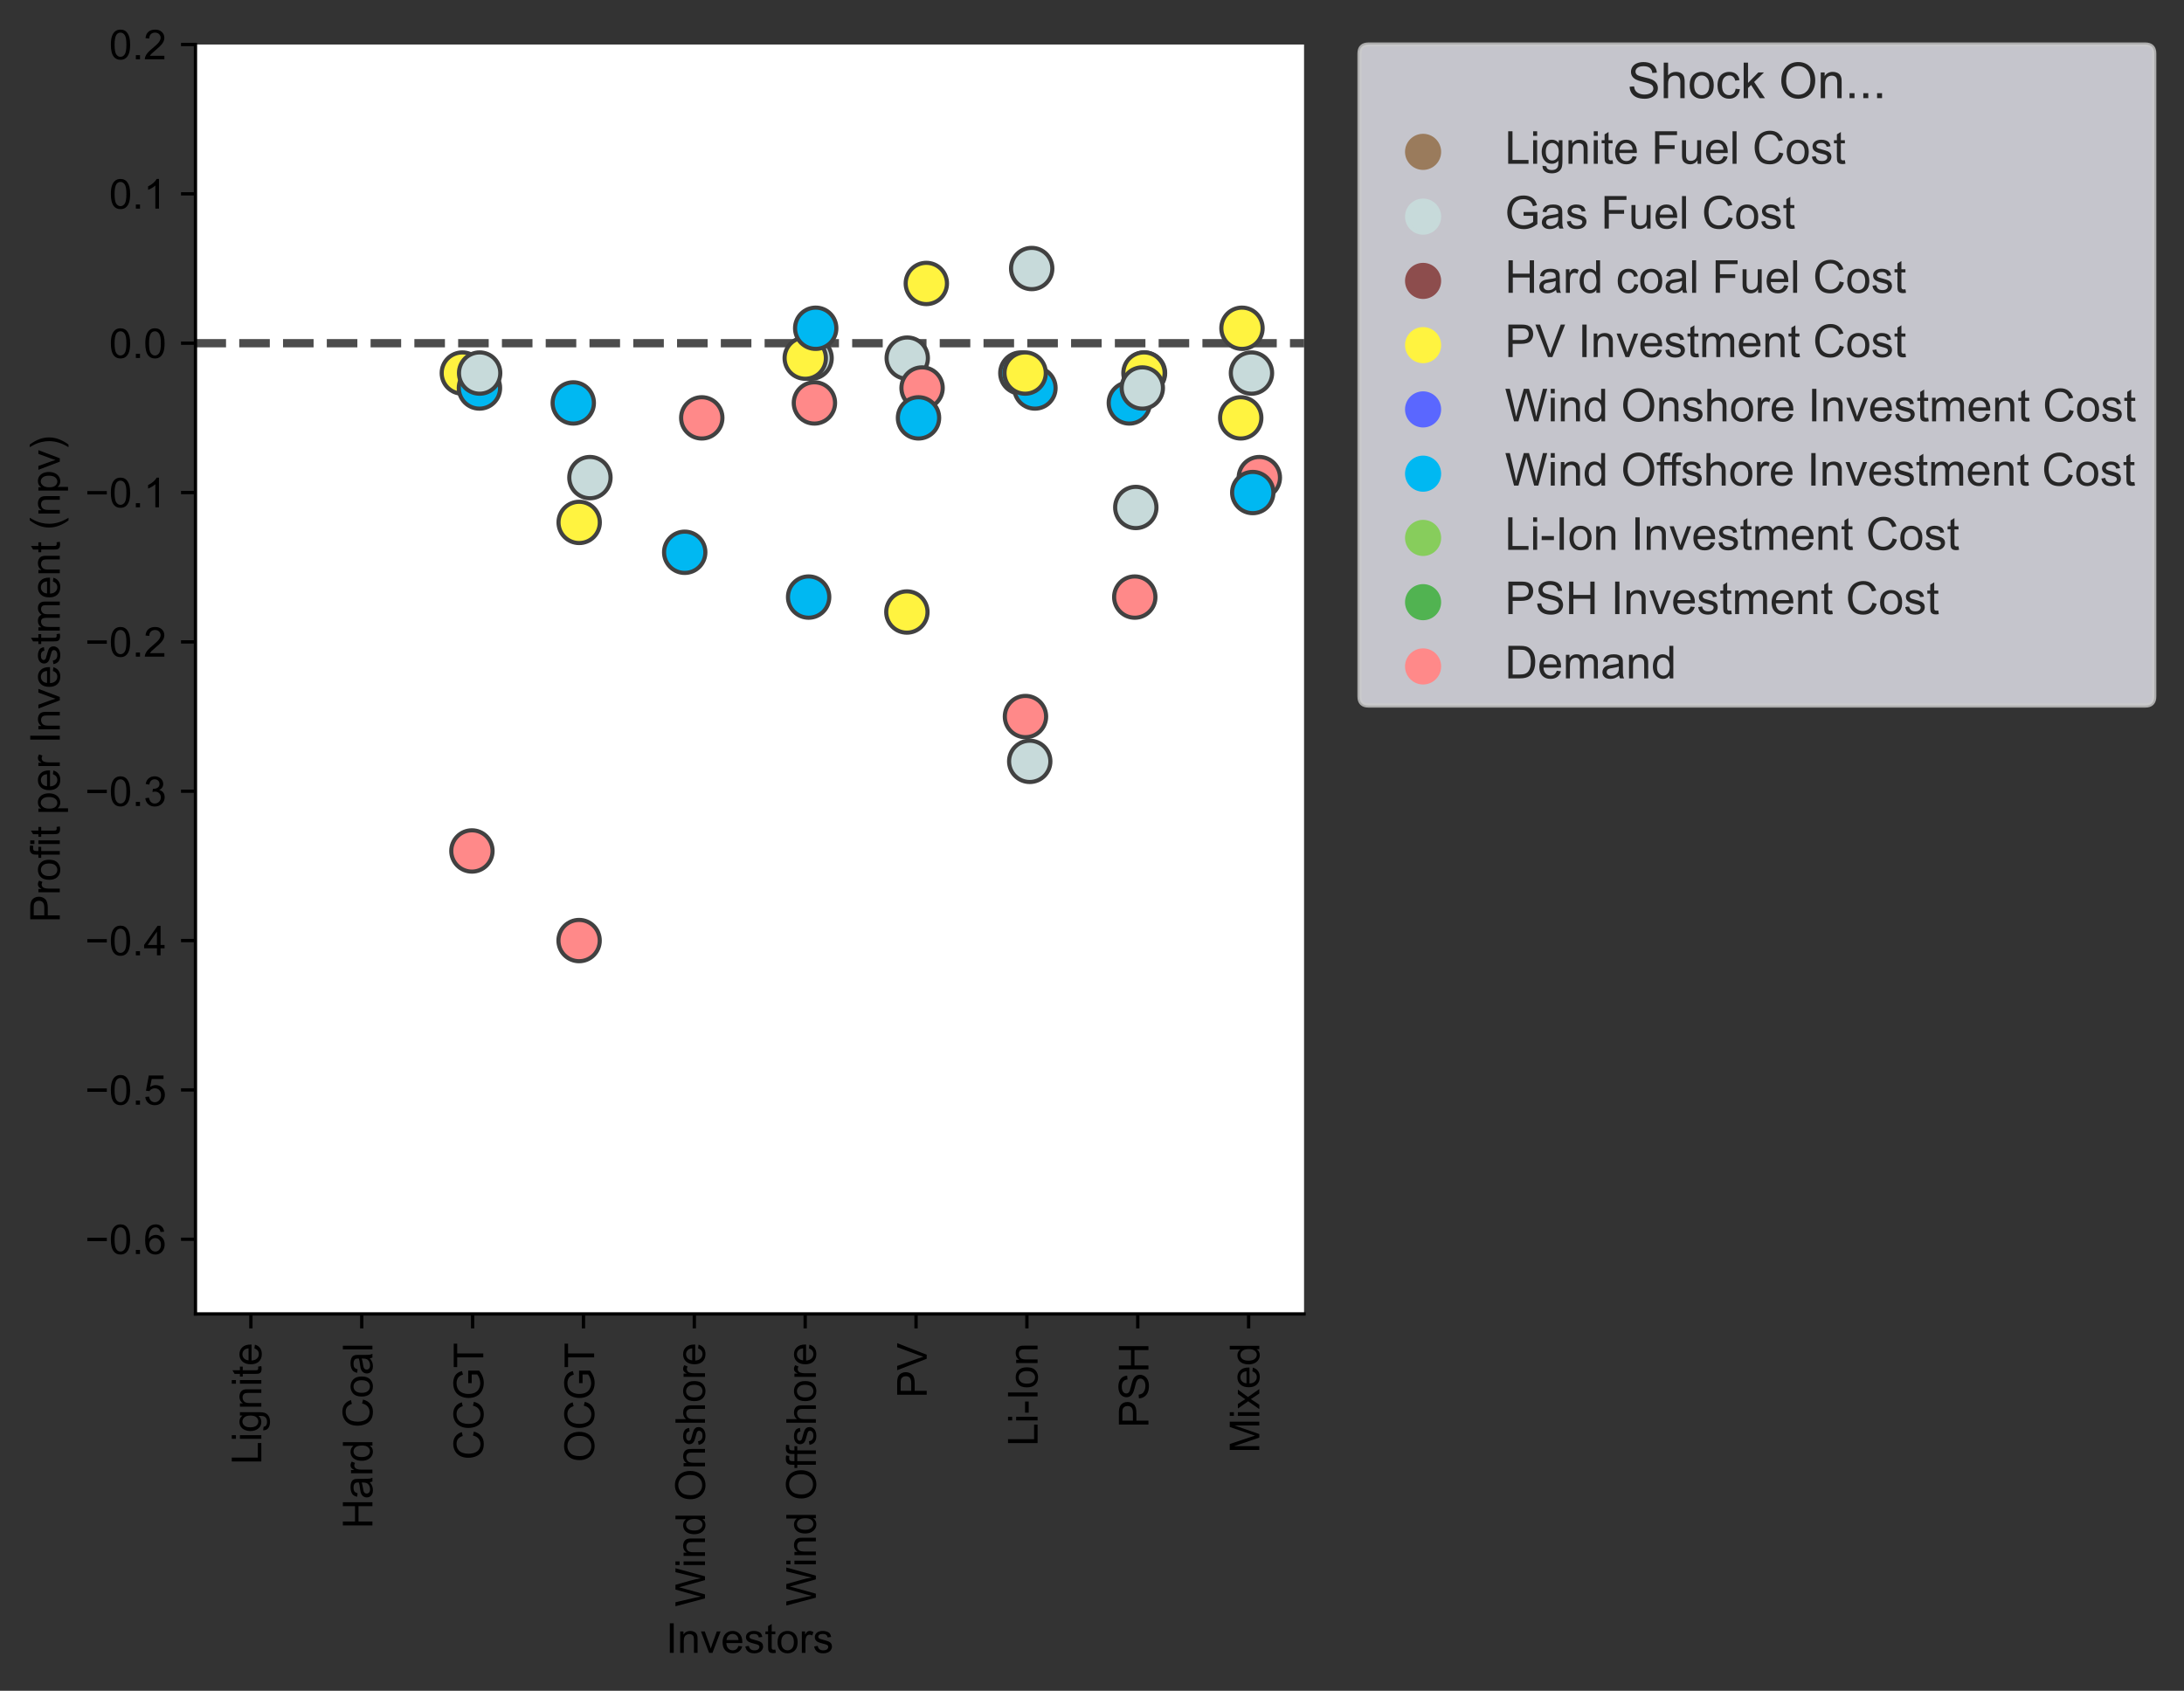<?xml version="1.0" encoding="utf-8" standalone="no"?>
<!DOCTYPE svg PUBLIC "-//W3C//DTD SVG 1.1//EN"
  "http://www.w3.org/Graphics/SVG/1.1/DTD/svg11.dtd">
<!-- Created with matplotlib (https://matplotlib.org/) -->
<svg height="409.437pt" version="1.1" viewBox="0 0 528.784 409.437" width="528.784pt" xmlns="http://www.w3.org/2000/svg" xmlns:xlink="http://www.w3.org/1999/xlink">
 <rect x="0" y="0" width="528.784" height="409.437" fill="#333333" stroke="none"/>
 <defs>
  <style type="text/css">*{stroke-linecap:butt;stroke-linejoin:round;}</style>
 </defs>
 <g id="figure_1">
  <g id="patch_1">
   <path d="M 0 409.437 
L 528.784 409.437 
L 528.784 0 
L 0 0 
z
" style="fill:none;"/>
  </g>
  <g id="axes_1">
   <g id="patch_2">
    <path d="M 47.325 318.179 
L 315.732 318.179 
L 315.732 10.779 
L 47.325 10.779 
z
" style="fill:#ffffff;"/>
   </g>
   <g id="PathCollection_1"/>
   <g id="PathCollection_2"/>
   <g id="PathCollection_3"/>
   <g id="PathCollection_4"/>
   <g id="PathCollection_5"/>
   <g id="PathCollection_6"/>
   <g id="PathCollection_7"/>
   <g id="PathCollection_8"/>
   <g id="PathCollection_9"/>
   <g id="matplotlib.axis_1">
    <g id="xtick_1">
     <g id="line2d_1">
      <defs>
       <path d="M 0 0 
L 0 3.5 
" id="mb592c7a994" style="stroke:#000000;stroke-width:0.8;"/>
      </defs>
      <g>
       <use style="stroke:#000000;stroke-width:0.8;" x="60.745" xlink:href="#mb592c7a994" y="318.179"/>
      </g>
     </g>
     <g id="text_1">
      <!-- Lignite -->
      <g transform="translate(63.272 354.645)rotate(-90)scale(0.1 -0.1)">
       <defs>
        <path d="M 7.328 0 
L 7.328 71.578 
L 16.797 71.578 
L 16.797 8.453 
L 52.047 8.453 
L 52.047 0 
z
" id="ArialMT-76"/>
        <path d="M 6.641 61.469 
L 6.641 71.578 
L 15.438 71.578 
L 15.438 61.469 
z
M 6.641 0 
L 6.641 51.859 
L 15.438 51.859 
L 15.438 0 
z
" id="ArialMT-105"/>
        <path d="M 4.984 -4.297 
L 13.531 -5.562 
Q 14.062 -9.516 16.5 -11.328 
Q 19.781 -13.766 25.438 -13.766 
Q 31.547 -13.766 34.859 -11.328 
Q 38.188 -8.891 39.359 -4.5 
Q 40.047 -1.812 39.984 6.781 
Q 34.234 0 25.641 0 
Q 14.938 0 9.078 7.719 
Q 3.219 15.438 3.219 26.219 
Q 3.219 33.641 5.906 39.906 
Q 8.594 46.188 13.688 49.609 
Q 18.797 53.031 25.688 53.031 
Q 34.859 53.031 40.828 45.609 
L 40.828 51.859 
L 48.922 51.859 
L 48.922 7.031 
Q 48.922 -5.078 46.453 -10.125 
Q 44 -15.188 38.641 -18.109 
Q 33.297 -21.047 25.484 -21.047 
Q 16.219 -21.047 10.5 -16.875 
Q 4.781 -12.703 4.984 -4.297 
z
M 12.25 26.859 
Q 12.25 16.656 16.297 11.969 
Q 20.359 7.281 26.469 7.281 
Q 32.516 7.281 36.609 11.938 
Q 40.719 16.609 40.719 26.562 
Q 40.719 36.078 36.5 40.906 
Q 32.281 45.75 26.312 45.75 
Q 20.453 45.75 16.344 40.984 
Q 12.25 36.234 12.25 26.859 
z
" id="ArialMT-103"/>
        <path d="M 6.594 0 
L 6.594 51.859 
L 14.5 51.859 
L 14.5 44.484 
Q 20.219 53.031 31 53.031 
Q 35.688 53.031 39.625 51.344 
Q 43.562 49.656 45.516 46.922 
Q 47.469 44.188 48.25 40.438 
Q 48.734 37.984 48.734 31.891 
L 48.734 0 
L 39.938 0 
L 39.938 31.547 
Q 39.938 36.922 38.906 39.578 
Q 37.891 42.234 35.281 43.812 
Q 32.672 45.406 29.156 45.406 
Q 23.531 45.406 19.453 41.844 
Q 15.375 38.281 15.375 28.328 
L 15.375 0 
z
" id="ArialMT-110"/>
        <path d="M 25.781 7.859 
L 27.047 0.094 
Q 23.344 -0.688 20.406 -0.688 
Q 15.625 -0.688 12.984 0.828 
Q 10.359 2.344 9.281 4.812 
Q 8.203 7.281 8.203 15.188 
L 8.203 45.016 
L 1.766 45.016 
L 1.766 51.859 
L 8.203 51.859 
L 8.203 64.703 
L 16.938 69.969 
L 16.938 51.859 
L 25.781 51.859 
L 25.781 45.016 
L 16.938 45.016 
L 16.938 14.703 
Q 16.938 10.938 17.406 9.859 
Q 17.875 8.797 18.922 8.156 
Q 19.969 7.516 21.922 7.516 
Q 23.391 7.516 25.781 7.859 
z
" id="ArialMT-116"/>
        <path d="M 42.094 16.703 
L 51.172 15.578 
Q 49.031 7.625 43.219 3.219 
Q 37.406 -1.172 28.375 -1.172 
Q 17 -1.172 10.328 5.828 
Q 3.656 12.844 3.656 25.484 
Q 3.656 38.578 10.391 45.797 
Q 17.141 53.031 27.875 53.031 
Q 38.281 53.031 44.875 45.953 
Q 51.469 38.875 51.469 26.031 
Q 51.469 25.25 51.422 23.688 
L 12.75 23.688 
Q 13.234 15.141 17.578 10.594 
Q 21.922 6.062 28.422 6.062 
Q 33.25 6.062 36.672 8.594 
Q 40.094 11.141 42.094 16.703 
z
M 13.234 30.906 
L 42.188 30.906 
Q 41.609 37.453 38.875 40.719 
Q 34.672 45.797 27.984 45.797 
Q 21.922 45.797 17.797 41.75 
Q 13.672 37.703 13.234 30.906 
z
" id="ArialMT-101"/>
       </defs>
       <use xlink:href="#ArialMT-76"/>
       <use x="55.615" xlink:href="#ArialMT-105"/>
       <use x="77.832" xlink:href="#ArialMT-103"/>
       <use x="133.447" xlink:href="#ArialMT-110"/>
       <use x="189.062" xlink:href="#ArialMT-105"/>
       <use x="211.279" xlink:href="#ArialMT-116"/>
       <use x="239.062" xlink:href="#ArialMT-101"/>
      </g>
     </g>
    </g>
    <g id="xtick_2">
     <g id="line2d_2">
      <g>
       <use style="stroke:#000000;stroke-width:0.8;" x="87.586" xlink:href="#mb592c7a994" y="318.179"/>
      </g>
     </g>
     <g id="text_2">
      <!-- Hard Coal -->
      <g transform="translate(90.171 370.196)rotate(-90)scale(0.1 -0.1)">
       <defs>
        <path d="M 8.016 0 
L 8.016 71.578 
L 17.484 71.578 
L 17.484 42.188 
L 54.688 42.188 
L 54.688 71.578 
L 64.156 71.578 
L 64.156 0 
L 54.688 0 
L 54.688 33.734 
L 17.484 33.734 
L 17.484 0 
z
" id="ArialMT-72"/>
        <path d="M 40.438 6.391 
Q 35.547 2.25 31.031 0.531 
Q 26.516 -1.172 21.344 -1.172 
Q 12.797 -1.172 8.203 3 
Q 3.609 7.172 3.609 13.672 
Q 3.609 17.484 5.344 20.625 
Q 7.078 23.781 9.891 25.688 
Q 12.703 27.594 16.219 28.562 
Q 18.797 29.25 24.031 29.891 
Q 34.672 31.156 39.703 32.906 
Q 39.75 34.719 39.75 35.203 
Q 39.75 40.578 37.25 42.781 
Q 33.891 45.75 27.25 45.75 
Q 21.047 45.75 18.094 43.578 
Q 15.141 41.406 13.719 35.891 
L 5.125 37.062 
Q 6.297 42.578 8.984 45.969 
Q 11.672 49.359 16.75 51.188 
Q 21.828 53.031 28.516 53.031 
Q 35.156 53.031 39.297 51.469 
Q 43.453 49.906 45.406 47.531 
Q 47.359 45.172 48.141 41.547 
Q 48.578 39.312 48.578 33.453 
L 48.578 21.734 
Q 48.578 9.469 49.141 6.219 
Q 49.703 2.984 51.375 0 
L 42.188 0 
Q 40.828 2.734 40.438 6.391 
z
M 39.703 26.031 
Q 34.906 24.078 25.344 22.703 
Q 19.922 21.922 17.672 20.938 
Q 15.438 19.969 14.203 18.094 
Q 12.984 16.219 12.984 13.922 
Q 12.984 10.406 15.641 8.062 
Q 18.312 5.719 23.438 5.719 
Q 28.516 5.719 32.469 7.938 
Q 36.422 10.156 38.281 14.016 
Q 39.703 17 39.703 22.797 
z
" id="ArialMT-97"/>
        <path d="M 6.5 0 
L 6.5 51.859 
L 14.406 51.859 
L 14.406 44 
Q 17.438 49.516 20 51.266 
Q 22.562 53.031 25.641 53.031 
Q 30.078 53.031 34.672 50.203 
L 31.641 42.047 
Q 28.422 43.953 25.203 43.953 
Q 22.312 43.953 20.016 42.219 
Q 17.719 40.484 16.75 37.406 
Q 15.281 32.719 15.281 27.156 
L 15.281 0 
z
" id="ArialMT-114"/>
        <path d="M 40.234 0 
L 40.234 6.547 
Q 35.297 -1.172 25.734 -1.172 
Q 19.531 -1.172 14.328 2.25 
Q 9.125 5.672 6.266 11.797 
Q 3.422 17.922 3.422 25.875 
Q 3.422 33.641 6 39.969 
Q 8.594 46.297 13.766 49.656 
Q 18.953 53.031 25.344 53.031 
Q 30.031 53.031 33.688 51.047 
Q 37.359 49.078 39.656 45.906 
L 39.656 71.578 
L 48.391 71.578 
L 48.391 0 
z
M 12.453 25.875 
Q 12.453 15.922 16.641 10.984 
Q 20.844 6.062 26.562 6.062 
Q 32.328 6.062 36.344 10.766 
Q 40.375 15.484 40.375 25.141 
Q 40.375 35.797 36.266 40.766 
Q 32.172 45.75 26.172 45.75 
Q 20.312 45.75 16.375 40.969 
Q 12.453 36.188 12.453 25.875 
z
" id="ArialMT-100"/>
        <path id="ArialMT-32"/>
        <path d="M 58.797 25.094 
L 68.266 22.703 
Q 65.281 11.031 57.547 4.906 
Q 49.812 -1.219 38.625 -1.219 
Q 27.047 -1.219 19.797 3.484 
Q 12.547 8.203 8.766 17.141 
Q 4.984 26.078 4.984 36.328 
Q 4.984 47.516 9.25 55.828 
Q 13.531 64.156 21.406 68.469 
Q 29.297 72.797 38.766 72.797 
Q 49.516 72.797 56.828 67.328 
Q 64.156 61.859 67.047 51.953 
L 57.719 49.75 
Q 55.219 57.562 50.484 61.125 
Q 45.75 64.703 38.578 64.703 
Q 30.328 64.703 24.781 60.734 
Q 19.234 56.781 16.984 50.109 
Q 14.75 43.453 14.75 36.375 
Q 14.75 27.25 17.406 20.438 
Q 20.062 13.625 25.672 10.25 
Q 31.297 6.891 37.844 6.891 
Q 45.797 6.891 51.312 11.469 
Q 56.844 16.062 58.797 25.094 
z
" id="ArialMT-67"/>
        <path d="M 3.328 25.922 
Q 3.328 40.328 11.328 47.266 
Q 18.016 53.031 27.641 53.031 
Q 38.328 53.031 45.109 46.016 
Q 51.906 39.016 51.906 26.656 
Q 51.906 16.656 48.906 10.906 
Q 45.906 5.172 40.156 2 
Q 34.422 -1.172 27.641 -1.172 
Q 16.75 -1.172 10.031 5.812 
Q 3.328 12.797 3.328 25.922 
z
M 12.359 25.922 
Q 12.359 15.969 16.703 11.016 
Q 21.047 6.062 27.641 6.062 
Q 34.188 6.062 38.531 11.031 
Q 42.875 16.016 42.875 26.219 
Q 42.875 35.844 38.5 40.797 
Q 34.125 45.75 27.641 45.75 
Q 21.047 45.75 16.703 40.812 
Q 12.359 35.891 12.359 25.922 
z
" id="ArialMT-111"/>
        <path d="M 6.391 0 
L 6.391 71.578 
L 15.188 71.578 
L 15.188 0 
z
" id="ArialMT-108"/>
       </defs>
       <use xlink:href="#ArialMT-72"/>
       <use x="72.217" xlink:href="#ArialMT-97"/>
       <use x="127.832" xlink:href="#ArialMT-114"/>
       <use x="161.133" xlink:href="#ArialMT-100"/>
       <use x="216.748" xlink:href="#ArialMT-32"/>
       <use x="244.531" xlink:href="#ArialMT-67"/>
       <use x="316.748" xlink:href="#ArialMT-111"/>
       <use x="372.363" xlink:href="#ArialMT-97"/>
       <use x="427.979" xlink:href="#ArialMT-108"/>
      </g>
     </g>
    </g>
    <g id="xtick_3">
     <g id="line2d_3">
      <g>
       <use style="stroke:#000000;stroke-width:0.8;" x="114.427" xlink:href="#mb592c7a994" y="318.179"/>
      </g>
     </g>
     <g id="text_3">
      <!-- CCGT -->
      <g transform="translate(117.012 353.509)rotate(-90)scale(0.1 -0.1)">
       <defs>
        <path d="M 41.219 28.078 
L 41.219 36.469 
L 71.531 36.531 
L 71.531 9.969 
Q 64.547 4.391 57.125 1.578 
Q 49.703 -1.219 41.891 -1.219 
Q 31.344 -1.219 22.719 3.297 
Q 14.109 7.812 9.719 16.359 
Q 5.328 24.906 5.328 35.453 
Q 5.328 45.906 9.688 54.953 
Q 14.062 64.016 22.266 68.406 
Q 30.469 72.797 41.156 72.797 
Q 48.922 72.797 55.188 70.281 
Q 61.469 67.781 65.031 63.281 
Q 68.609 58.797 70.453 51.562 
L 61.922 49.219 
Q 60.297 54.688 57.906 57.812 
Q 55.516 60.938 51.062 62.812 
Q 46.625 64.703 41.219 64.703 
Q 34.719 64.703 29.984 62.719 
Q 25.25 60.75 22.344 57.516 
Q 19.438 54.297 17.828 50.438 
Q 15.094 43.797 15.094 36.031 
Q 15.094 26.469 18.391 20.016 
Q 21.688 13.578 27.984 10.453 
Q 34.281 7.328 41.359 7.328 
Q 47.516 7.328 53.375 9.688 
Q 59.234 12.062 62.25 14.75 
L 62.25 28.078 
z
" id="ArialMT-71"/>
        <path d="M 25.922 0 
L 25.922 63.141 
L 2.344 63.141 
L 2.344 71.578 
L 59.078 71.578 
L 59.078 63.141 
L 35.406 63.141 
L 35.406 0 
z
" id="ArialMT-84"/>
       </defs>
       <use xlink:href="#ArialMT-67"/>
       <use x="72.217" xlink:href="#ArialMT-67"/>
       <use x="144.434" xlink:href="#ArialMT-71"/>
       <use x="222.217" xlink:href="#ArialMT-84"/>
      </g>
     </g>
    </g>
    <g id="xtick_4">
     <g id="line2d_4">
      <g>
       <use style="stroke:#000000;stroke-width:0.8;" x="141.268" xlink:href="#mb592c7a994" y="318.179"/>
      </g>
     </g>
     <g id="text_4">
      <!-- OCGT -->
      <g transform="translate(143.853 354.065)rotate(-90)scale(0.1 -0.1)">
       <defs>
        <path d="M 4.828 34.859 
Q 4.828 52.688 14.391 62.766 
Q 23.969 72.859 39.109 72.859 
Q 49.031 72.859 56.984 68.109 
Q 64.938 63.375 69.109 54.906 
Q 73.297 46.438 73.297 35.688 
Q 73.297 24.812 68.891 16.219 
Q 64.5 7.625 56.438 3.203 
Q 48.391 -1.219 39.062 -1.219 
Q 28.953 -1.219 20.984 3.656 
Q 13.031 8.547 8.922 16.984 
Q 4.828 25.438 4.828 34.859 
z
M 14.594 34.719 
Q 14.594 21.781 21.547 14.328 
Q 28.516 6.891 39.016 6.891 
Q 49.703 6.891 56.609 14.406 
Q 63.531 21.922 63.531 35.75 
Q 63.531 44.484 60.578 51 
Q 57.625 57.516 51.922 61.109 
Q 46.234 64.703 39.156 64.703 
Q 29.109 64.703 21.844 57.781 
Q 14.594 50.875 14.594 34.719 
z
" id="ArialMT-79"/>
       </defs>
       <use xlink:href="#ArialMT-79"/>
       <use x="77.783" xlink:href="#ArialMT-67"/>
       <use x="150" xlink:href="#ArialMT-71"/>
       <use x="227.783" xlink:href="#ArialMT-84"/>
      </g>
     </g>
    </g>
    <g id="xtick_5">
     <g id="line2d_5">
      <g>
       <use style="stroke:#000000;stroke-width:0.8;" x="168.108" xlink:href="#mb592c7a994" y="318.179"/>
      </g>
     </g>
     <g id="text_5">
      <!-- Wind Onshore -->
      <g transform="translate(170.693 389.091)rotate(-90)scale(0.1 -0.1)">
       <defs>
        <path d="M 20.219 0 
L 1.219 71.578 
L 10.938 71.578 
L 21.828 24.656 
Q 23.578 17.281 24.859 10.016 
Q 27.594 21.484 28.078 23.25 
L 41.703 71.578 
L 53.125 71.578 
L 63.375 35.359 
Q 67.234 21.875 68.953 10.016 
Q 70.312 16.797 72.516 25.594 
L 83.734 71.578 
L 93.266 71.578 
L 73.641 0 
L 64.5 0 
L 49.422 54.547 
Q 47.516 61.375 47.172 62.938 
Q 46.047 58.016 45.062 54.547 
L 29.891 0 
z
" id="ArialMT-87"/>
        <path d="M 3.078 15.484 
L 11.766 16.844 
Q 12.5 11.625 15.844 8.844 
Q 19.188 6.062 25.203 6.062 
Q 31.25 6.062 34.172 8.516 
Q 37.109 10.984 37.109 14.312 
Q 37.109 17.281 34.516 19 
Q 32.719 20.172 25.531 21.969 
Q 15.875 24.422 12.141 26.203 
Q 8.406 27.984 6.469 31.125 
Q 4.547 34.281 4.547 38.094 
Q 4.547 41.547 6.125 44.5 
Q 7.719 47.469 10.453 49.422 
Q 12.5 50.922 16.031 51.969 
Q 19.578 53.031 23.641 53.031 
Q 29.734 53.031 34.344 51.266 
Q 38.969 49.516 41.156 46.5 
Q 43.359 43.5 44.188 38.484 
L 35.594 37.312 
Q 35.016 41.312 32.203 43.547 
Q 29.391 45.797 24.266 45.797 
Q 18.219 45.797 15.625 43.797 
Q 13.031 41.797 13.031 39.109 
Q 13.031 37.406 14.109 36.031 
Q 15.188 34.625 17.484 33.688 
Q 18.797 33.203 25.25 31.453 
Q 34.578 28.953 38.25 27.359 
Q 41.938 25.781 44.031 22.75 
Q 46.141 19.734 46.141 15.234 
Q 46.141 10.844 43.578 6.953 
Q 41.016 3.078 36.172 0.953 
Q 31.344 -1.172 25.25 -1.172 
Q 15.141 -1.172 9.844 3.031 
Q 4.547 7.234 3.078 15.484 
z
" id="ArialMT-115"/>
        <path d="M 6.594 0 
L 6.594 71.578 
L 15.375 71.578 
L 15.375 45.906 
Q 21.531 53.031 30.906 53.031 
Q 36.672 53.031 40.922 50.75 
Q 45.172 48.484 47 44.484 
Q 48.828 40.484 48.828 32.859 
L 48.828 0 
L 40.047 0 
L 40.047 32.859 
Q 40.047 39.453 37.188 42.453 
Q 34.328 45.453 29.109 45.453 
Q 25.203 45.453 21.75 43.422 
Q 18.312 41.406 16.844 37.938 
Q 15.375 34.469 15.375 28.375 
L 15.375 0 
z
" id="ArialMT-104"/>
       </defs>
       <use xlink:href="#ArialMT-87"/>
       <use x="94.385" xlink:href="#ArialMT-105"/>
       <use x="116.602" xlink:href="#ArialMT-110"/>
       <use x="172.217" xlink:href="#ArialMT-100"/>
       <use x="227.832" xlink:href="#ArialMT-32"/>
       <use x="255.615" xlink:href="#ArialMT-79"/>
       <use x="333.398" xlink:href="#ArialMT-110"/>
       <use x="389.014" xlink:href="#ArialMT-115"/>
       <use x="439.014" xlink:href="#ArialMT-104"/>
       <use x="494.629" xlink:href="#ArialMT-111"/>
       <use x="550.244" xlink:href="#ArialMT-114"/>
       <use x="583.545" xlink:href="#ArialMT-101"/>
      </g>
     </g>
    </g>
    <g id="xtick_6">
     <g id="line2d_6">
      <g>
       <use style="stroke:#000000;stroke-width:0.8;" x="194.949" xlink:href="#mb592c7a994" y="318.179"/>
      </g>
     </g>
     <g id="text_6">
      <!-- Wind Offshore -->
      <g transform="translate(197.534 388.912)rotate(-90)scale(0.1 -0.1)">
       <defs>
        <path d="M 8.688 0 
L 8.688 45.016 
L 0.922 45.016 
L 0.922 51.859 
L 8.688 51.859 
L 8.688 57.375 
Q 8.688 62.594 9.625 65.141 
Q 10.891 68.562 14.078 70.672 
Q 17.281 72.797 23.047 72.797 
Q 26.766 72.797 31.25 71.922 
L 29.938 64.266 
Q 27.203 64.75 24.75 64.75 
Q 20.75 64.75 19.094 63.031 
Q 17.438 61.328 17.438 56.641 
L 17.438 51.859 
L 27.547 51.859 
L 27.547 45.016 
L 17.438 45.016 
L 17.438 0 
z
" id="ArialMT-102"/>
       </defs>
       <use xlink:href="#ArialMT-87"/>
       <use x="94.385" xlink:href="#ArialMT-105"/>
       <use x="116.602" xlink:href="#ArialMT-110"/>
       <use x="172.217" xlink:href="#ArialMT-100"/>
       <use x="227.832" xlink:href="#ArialMT-32"/>
       <use x="255.615" xlink:href="#ArialMT-79"/>
       <use x="333.398" xlink:href="#ArialMT-102"/>
       <use x="359.432" xlink:href="#ArialMT-102"/>
       <use x="387.215" xlink:href="#ArialMT-115"/>
       <use x="437.215" xlink:href="#ArialMT-104"/>
       <use x="492.83" xlink:href="#ArialMT-111"/>
       <use x="548.445" xlink:href="#ArialMT-114"/>
       <use x="581.746" xlink:href="#ArialMT-101"/>
      </g>
     </g>
    </g>
    <g id="xtick_7">
     <g id="line2d_7">
      <g>
       <use style="stroke:#000000;stroke-width:0.8;" x="221.79" xlink:href="#mb592c7a994" y="318.179"/>
      </g>
     </g>
     <g id="text_7">
      <!-- PV -->
      <g transform="translate(224.375 338.52)rotate(-90)scale(0.1 -0.1)">
       <defs>
        <path d="M 7.719 0 
L 7.719 71.578 
L 34.719 71.578 
Q 41.844 71.578 45.609 70.906 
Q 50.875 70.016 54.438 67.547 
Q 58.016 65.094 60.188 60.641 
Q 62.359 56.203 62.359 50.875 
Q 62.359 41.75 56.547 35.422 
Q 50.734 29.109 35.547 29.109 
L 17.188 29.109 
L 17.188 0 
z
M 17.188 37.547 
L 35.688 37.547 
Q 44.875 37.547 48.734 40.969 
Q 52.594 44.391 52.594 50.594 
Q 52.594 55.078 50.312 58.266 
Q 48.047 61.469 44.344 62.5 
Q 41.938 63.141 35.5 63.141 
L 17.188 63.141 
z
" id="ArialMT-80"/>
        <path d="M 28.172 0 
L 0.438 71.578 
L 10.688 71.578 
L 29.297 19.578 
Q 31.547 13.328 33.062 7.859 
Q 34.719 13.719 36.922 19.578 
L 56.25 71.578 
L 65.922 71.578 
L 37.891 0 
z
" id="ArialMT-86"/>
       </defs>
       <use xlink:href="#ArialMT-80"/>
       <use x="66.699" xlink:href="#ArialMT-86"/>
      </g>
     </g>
    </g>
    <g id="xtick_8">
     <g id="line2d_8">
      <g>
       <use style="stroke:#000000;stroke-width:0.8;" x="248.63" xlink:href="#mb592c7a994" y="318.179"/>
      </g>
     </g>
     <g id="text_8">
      <!-- Li-Ion -->
      <g transform="translate(251.216 350.191)rotate(-90)scale(0.1 -0.1)">
       <defs>
        <path d="M 3.172 21.484 
L 3.172 30.328 
L 30.172 30.328 
L 30.172 21.484 
z
" id="ArialMT-45"/>
        <path d="M 9.328 0 
L 9.328 71.578 
L 18.797 71.578 
L 18.797 0 
z
" id="ArialMT-73"/>
       </defs>
       <use xlink:href="#ArialMT-76"/>
       <use x="55.615" xlink:href="#ArialMT-105"/>
       <use x="77.832" xlink:href="#ArialMT-45"/>
       <use x="111.133" xlink:href="#ArialMT-73"/>
       <use x="138.916" xlink:href="#ArialMT-111"/>
       <use x="194.531" xlink:href="#ArialMT-110"/>
      </g>
     </g>
    </g>
    <g id="xtick_9">
     <g id="line2d_9">
      <g>
       <use style="stroke:#000000;stroke-width:0.8;" x="275.471" xlink:href="#mb592c7a994" y="318.179"/>
      </g>
     </g>
     <g id="text_9">
      <!-- PSH -->
      <g transform="translate(278.056 345.741)rotate(-90)scale(0.1 -0.1)">
       <defs>
        <path d="M 4.5 23 
L 13.422 23.781 
Q 14.062 18.406 16.375 14.969 
Q 18.703 11.531 23.578 9.406 
Q 28.469 7.281 34.578 7.281 
Q 39.984 7.281 44.141 8.891 
Q 48.297 10.5 50.312 13.297 
Q 52.344 16.109 52.344 19.438 
Q 52.344 22.797 50.391 25.312 
Q 48.438 27.828 43.953 29.547 
Q 41.062 30.672 31.203 33.031 
Q 21.344 35.406 17.391 37.5 
Q 12.25 40.188 9.734 44.156 
Q 7.234 48.141 7.234 53.078 
Q 7.234 58.5 10.297 63.203 
Q 13.375 67.922 19.281 70.359 
Q 25.203 72.797 32.422 72.797 
Q 40.375 72.797 46.453 70.234 
Q 52.547 67.672 55.812 62.688 
Q 59.078 57.719 59.328 51.422 
L 50.25 50.734 
Q 49.516 57.516 45.281 60.984 
Q 41.062 64.453 32.812 64.453 
Q 24.219 64.453 20.281 61.297 
Q 16.359 58.156 16.359 53.719 
Q 16.359 49.859 19.141 47.359 
Q 21.875 44.875 33.422 42.266 
Q 44.969 39.656 49.266 37.703 
Q 55.516 34.812 58.484 30.391 
Q 61.469 25.984 61.469 20.219 
Q 61.469 14.5 58.203 9.438 
Q 54.938 4.391 48.797 1.578 
Q 42.672 -1.219 35.016 -1.219 
Q 25.297 -1.219 18.719 1.609 
Q 12.156 4.438 8.422 10.125 
Q 4.688 15.828 4.5 23 
z
" id="ArialMT-83"/>
       </defs>
       <use xlink:href="#ArialMT-80"/>
       <use x="66.699" xlink:href="#ArialMT-83"/>
       <use x="133.398" xlink:href="#ArialMT-72"/>
      </g>
     </g>
    </g>
    <g id="xtick_10">
     <g id="line2d_10">
      <g>
       <use style="stroke:#000000;stroke-width:0.8;" x="302.312" xlink:href="#mb592c7a994" y="318.179"/>
      </g>
     </g>
     <g id="text_10">
      <!-- Mixed -->
      <g transform="translate(304.897 351.852)rotate(-90)scale(0.1 -0.1)">
       <defs>
        <path d="M 7.422 0 
L 7.422 71.578 
L 21.688 71.578 
L 38.625 20.906 
Q 40.969 13.812 42.047 10.297 
Q 43.266 14.203 45.844 21.781 
L 62.984 71.578 
L 75.734 71.578 
L 75.734 0 
L 66.609 0 
L 66.609 59.906 
L 45.797 0 
L 37.25 0 
L 16.547 60.938 
L 16.547 0 
z
" id="ArialMT-77"/>
        <path d="M 0.734 0 
L 19.672 26.953 
L 2.156 51.859 
L 13.141 51.859 
L 21.094 39.703 
Q 23.344 36.234 24.703 33.891 
Q 26.859 37.109 28.656 39.594 
L 37.406 51.859 
L 47.906 51.859 
L 29.984 27.438 
L 49.266 0 
L 38.484 0 
L 27.828 16.109 
L 25 20.453 
L 11.375 0 
z
" id="ArialMT-120"/>
       </defs>
       <use xlink:href="#ArialMT-77"/>
       <use x="83.301" xlink:href="#ArialMT-105"/>
       <use x="105.518" xlink:href="#ArialMT-120"/>
       <use x="155.518" xlink:href="#ArialMT-101"/>
       <use x="211.133" xlink:href="#ArialMT-100"/>
      </g>
     </g>
    </g>
    <g id="text_11">
     <!-- Investors -->
     <g transform="translate(161.244 400.249)scale(0.1 -0.1)">
      <defs>
       <path d="M 21 0 
L 1.266 51.859 
L 10.547 51.859 
L 21.688 20.797 
Q 23.484 15.766 25 10.359 
Q 26.172 14.453 28.266 20.219 
L 39.797 51.859 
L 48.828 51.859 
L 29.203 0 
z
" id="ArialMT-118"/>
      </defs>
      <use xlink:href="#ArialMT-73"/>
      <use x="27.783" xlink:href="#ArialMT-110"/>
      <use x="83.398" xlink:href="#ArialMT-118"/>
      <use x="133.398" xlink:href="#ArialMT-101"/>
      <use x="189.014" xlink:href="#ArialMT-115"/>
      <use x="239.014" xlink:href="#ArialMT-116"/>
      <use x="266.797" xlink:href="#ArialMT-111"/>
      <use x="322.412" xlink:href="#ArialMT-114"/>
      <use x="355.713" xlink:href="#ArialMT-115"/>
     </g>
    </g>
   </g>
   <g id="matplotlib.axis_2">
    <g id="ytick_1">
     <g id="line2d_11">
      <defs>
       <path d="M 0 0 
L -3.5 0 
" id="m02de33a040" style="stroke:#000000;stroke-width:0.8;"/>
      </defs>
      <g>
       <use style="stroke:#000000;stroke-width:0.8;" x="47.325" xlink:href="#m02de33a040" y="300.097"/>
      </g>
     </g>
     <g id="text_12">
      <!-- −0.6 -->
      <g transform="translate(20.584 303.675)scale(0.1 -0.1)">
       <defs>
        <path d="M 52.828 31.203 
L 5.562 31.203 
L 5.562 39.406 
L 52.828 39.406 
z
" id="ArialMT-8722"/>
        <path d="M 4.156 35.297 
Q 4.156 48 6.766 55.734 
Q 9.375 63.484 14.516 67.672 
Q 19.672 71.875 27.484 71.875 
Q 33.25 71.875 37.594 69.547 
Q 41.938 67.234 44.766 62.859 
Q 47.609 58.5 49.219 52.219 
Q 50.828 45.953 50.828 35.297 
Q 50.828 22.703 48.234 14.969 
Q 45.656 7.234 40.5 3 
Q 35.359 -1.219 27.484 -1.219 
Q 17.141 -1.219 11.234 6.203 
Q 4.156 15.141 4.156 35.297 
z
M 13.188 35.297 
Q 13.188 17.672 17.312 11.828 
Q 21.438 6 27.484 6 
Q 33.547 6 37.672 11.859 
Q 41.797 17.719 41.797 35.297 
Q 41.797 52.984 37.672 58.781 
Q 33.547 64.594 27.391 64.594 
Q 21.344 64.594 17.719 59.469 
Q 13.188 52.938 13.188 35.297 
z
" id="ArialMT-48"/>
        <path d="M 9.078 0 
L 9.078 10.016 
L 19.094 10.016 
L 19.094 0 
z
" id="ArialMT-46"/>
        <path d="M 49.75 54.047 
L 41.016 53.375 
Q 39.844 58.547 37.703 60.891 
Q 34.125 64.656 28.906 64.656 
Q 24.703 64.656 21.531 62.312 
Q 17.391 59.281 14.984 53.469 
Q 12.594 47.656 12.5 36.922 
Q 15.672 41.75 20.266 44.094 
Q 24.859 46.438 29.891 46.438 
Q 38.672 46.438 44.844 39.969 
Q 51.031 33.5 51.031 23.25 
Q 51.031 16.5 48.125 10.719 
Q 45.219 4.938 40.141 1.859 
Q 35.062 -1.219 28.609 -1.219 
Q 17.625 -1.219 10.688 6.859 
Q 3.766 14.938 3.766 33.5 
Q 3.766 54.25 11.422 63.672 
Q 18.109 71.875 29.438 71.875 
Q 37.891 71.875 43.281 67.141 
Q 48.688 62.406 49.75 54.047 
z
M 13.875 23.188 
Q 13.875 18.656 15.797 14.5 
Q 17.719 10.359 21.188 8.172 
Q 24.656 6 28.469 6 
Q 34.031 6 38.031 10.484 
Q 42.047 14.984 42.047 22.703 
Q 42.047 30.125 38.078 34.391 
Q 34.125 38.672 28.125 38.672 
Q 22.172 38.672 18.016 34.391 
Q 13.875 30.125 13.875 23.188 
z
" id="ArialMT-54"/>
       </defs>
       <use xlink:href="#ArialMT-8722"/>
       <use x="58.398" xlink:href="#ArialMT-48"/>
       <use x="114.014" xlink:href="#ArialMT-46"/>
       <use x="141.797" xlink:href="#ArialMT-54"/>
      </g>
     </g>
    </g>
    <g id="ytick_2">
     <g id="line2d_12">
      <g>
       <use style="stroke:#000000;stroke-width:0.8;" x="47.325" xlink:href="#m02de33a040" y="263.932"/>
      </g>
     </g>
     <g id="text_13">
      <!-- −0.5 -->
      <g transform="translate(20.584 267.511)scale(0.1 -0.1)">
       <defs>
        <path d="M 4.156 18.75 
L 13.375 19.531 
Q 14.406 12.797 18.141 9.391 
Q 21.875 6 27.156 6 
Q 33.5 6 37.891 10.781 
Q 42.281 15.578 42.281 23.484 
Q 42.281 31 38.062 35.344 
Q 33.844 39.703 27 39.703 
Q 22.75 39.703 19.328 37.766 
Q 15.922 35.844 13.969 32.766 
L 5.719 33.844 
L 12.641 70.609 
L 48.25 70.609 
L 48.25 62.203 
L 19.672 62.203 
L 15.828 42.969 
Q 22.266 47.469 29.344 47.469 
Q 38.719 47.469 45.156 40.969 
Q 51.609 34.469 51.609 24.266 
Q 51.609 14.547 45.953 7.469 
Q 39.062 -1.219 27.156 -1.219 
Q 17.391 -1.219 11.203 4.25 
Q 5.031 9.719 4.156 18.75 
z
" id="ArialMT-53"/>
       </defs>
       <use xlink:href="#ArialMT-8722"/>
       <use x="58.398" xlink:href="#ArialMT-48"/>
       <use x="114.014" xlink:href="#ArialMT-46"/>
       <use x="141.797" xlink:href="#ArialMT-53"/>
      </g>
     </g>
    </g>
    <g id="ytick_3">
     <g id="line2d_13">
      <g>
       <use style="stroke:#000000;stroke-width:0.8;" x="47.325" xlink:href="#m02de33a040" y="227.767"/>
      </g>
     </g>
     <g id="text_14">
      <!-- −0.4 -->
      <g transform="translate(20.584 231.346)scale(0.1 -0.1)">
       <defs>
        <path d="M 32.328 0 
L 32.328 17.141 
L 1.266 17.141 
L 1.266 25.203 
L 33.938 71.578 
L 41.109 71.578 
L 41.109 25.203 
L 50.781 25.203 
L 50.781 17.141 
L 41.109 17.141 
L 41.109 0 
z
M 32.328 25.203 
L 32.328 57.469 
L 9.906 25.203 
z
" id="ArialMT-52"/>
       </defs>
       <use xlink:href="#ArialMT-8722"/>
       <use x="58.398" xlink:href="#ArialMT-48"/>
       <use x="114.014" xlink:href="#ArialMT-46"/>
       <use x="141.797" xlink:href="#ArialMT-52"/>
      </g>
     </g>
    </g>
    <g id="ytick_4">
     <g id="line2d_14">
      <g>
       <use style="stroke:#000000;stroke-width:0.8;" x="47.325" xlink:href="#m02de33a040" y="191.602"/>
      </g>
     </g>
     <g id="text_15">
      <!-- −0.3 -->
      <g transform="translate(20.584 195.181)scale(0.1 -0.1)">
       <defs>
        <path d="M 4.203 18.891 
L 12.984 20.062 
Q 14.5 12.594 18.141 9.297 
Q 21.781 6 27 6 
Q 33.203 6 37.469 10.297 
Q 41.75 14.594 41.75 20.953 
Q 41.75 27 37.797 30.922 
Q 33.844 34.859 27.734 34.859 
Q 25.25 34.859 21.531 33.891 
L 22.516 41.609 
Q 23.391 41.5 23.922 41.5 
Q 29.547 41.5 34.031 44.422 
Q 38.531 47.359 38.531 53.469 
Q 38.531 58.297 35.25 61.469 
Q 31.984 64.656 26.812 64.656 
Q 21.688 64.656 18.266 61.422 
Q 14.844 58.203 13.875 51.766 
L 5.078 53.328 
Q 6.688 62.156 12.391 67.016 
Q 18.109 71.875 26.609 71.875 
Q 32.469 71.875 37.391 69.359 
Q 42.328 66.844 44.938 62.5 
Q 47.562 58.156 47.562 53.266 
Q 47.562 48.641 45.062 44.828 
Q 42.578 41.016 37.703 38.766 
Q 44.047 37.312 47.562 32.688 
Q 51.078 28.078 51.078 21.141 
Q 51.078 11.766 44.234 5.25 
Q 37.406 -1.266 26.953 -1.266 
Q 17.531 -1.266 11.297 4.344 
Q 5.078 9.969 4.203 18.891 
z
" id="ArialMT-51"/>
       </defs>
       <use xlink:href="#ArialMT-8722"/>
       <use x="58.398" xlink:href="#ArialMT-48"/>
       <use x="114.014" xlink:href="#ArialMT-46"/>
       <use x="141.797" xlink:href="#ArialMT-51"/>
      </g>
     </g>
    </g>
    <g id="ytick_5">
     <g id="line2d_15">
      <g>
       <use style="stroke:#000000;stroke-width:0.8;" x="47.325" xlink:href="#m02de33a040" y="155.438"/>
      </g>
     </g>
     <g id="text_16">
      <!-- −0.2 -->
      <g transform="translate(20.584 159.017)scale(0.1 -0.1)">
       <defs>
        <path d="M 50.344 8.453 
L 50.344 0 
L 3.031 0 
Q 2.938 3.172 4.047 6.109 
Q 5.859 10.938 9.828 15.625 
Q 13.812 20.312 21.344 26.469 
Q 33.016 36.031 37.109 41.625 
Q 41.219 47.219 41.219 52.203 
Q 41.219 57.422 37.469 61 
Q 33.734 64.594 27.734 64.594 
Q 21.391 64.594 17.578 60.781 
Q 13.766 56.984 13.719 50.25 
L 4.688 51.172 
Q 5.609 61.281 11.656 66.578 
Q 17.719 71.875 27.938 71.875 
Q 38.234 71.875 44.234 66.156 
Q 50.25 60.453 50.25 52 
Q 50.25 47.703 48.484 43.547 
Q 46.734 39.406 42.656 34.812 
Q 38.578 30.219 29.109 22.219 
Q 21.188 15.578 18.938 13.203 
Q 16.703 10.844 15.234 8.453 
z
" id="ArialMT-50"/>
       </defs>
       <use xlink:href="#ArialMT-8722"/>
       <use x="58.398" xlink:href="#ArialMT-48"/>
       <use x="114.014" xlink:href="#ArialMT-46"/>
       <use x="141.797" xlink:href="#ArialMT-50"/>
      </g>
     </g>
    </g>
    <g id="ytick_6">
     <g id="line2d_16">
      <g>
       <use style="stroke:#000000;stroke-width:0.8;" x="47.325" xlink:href="#m02de33a040" y="119.273"/>
      </g>
     </g>
     <g id="text_17">
      <!-- −0.1 -->
      <g transform="translate(20.584 122.852)scale(0.1 -0.1)">
       <defs>
        <path d="M 37.25 0 
L 28.469 0 
L 28.469 56 
Q 25.297 52.984 20.141 49.953 
Q 14.984 46.922 10.891 45.406 
L 10.891 53.906 
Q 18.266 57.375 23.781 62.297 
Q 29.297 67.234 31.594 71.875 
L 37.25 71.875 
z
" id="ArialMT-49"/>
       </defs>
       <use xlink:href="#ArialMT-8722"/>
       <use x="58.398" xlink:href="#ArialMT-48"/>
       <use x="114.014" xlink:href="#ArialMT-46"/>
       <use x="141.797" xlink:href="#ArialMT-49"/>
      </g>
     </g>
    </g>
    <g id="ytick_7">
     <g id="line2d_17">
      <g>
       <use style="stroke:#000000;stroke-width:0.8;" x="47.325" xlink:href="#m02de33a040" y="83.108"/>
      </g>
     </g>
     <g id="text_18">
      <!-- 0.0 -->
      <g transform="translate(26.425 86.687)scale(0.1 -0.1)">
       <use xlink:href="#ArialMT-48"/>
       <use x="55.615" xlink:href="#ArialMT-46"/>
       <use x="83.398" xlink:href="#ArialMT-48"/>
      </g>
     </g>
    </g>
    <g id="ytick_8">
     <g id="line2d_18">
      <g>
       <use style="stroke:#000000;stroke-width:0.8;" x="47.325" xlink:href="#m02de33a040" y="46.944"/>
      </g>
     </g>
     <g id="text_19">
      <!-- 0.1 -->
      <g transform="translate(26.425 50.523)scale(0.1 -0.1)">
       <use xlink:href="#ArialMT-48"/>
       <use x="55.615" xlink:href="#ArialMT-46"/>
       <use x="83.398" xlink:href="#ArialMT-49"/>
      </g>
     </g>
    </g>
    <g id="ytick_9">
     <g id="line2d_19">
      <g>
       <use style="stroke:#000000;stroke-width:0.8;" x="47.325" xlink:href="#m02de33a040" y="10.779"/>
      </g>
     </g>
     <g id="text_20">
      <!-- 0.2 -->
      <g transform="translate(26.425 14.358)scale(0.1 -0.1)">
       <use xlink:href="#ArialMT-48"/>
       <use x="55.615" xlink:href="#ArialMT-46"/>
       <use x="83.398" xlink:href="#ArialMT-50"/>
      </g>
     </g>
    </g>
    <g id="text_21">
     <!-- Profit per Investment (npv) -->
     <g transform="translate(14.48 223.386)rotate(-90)scale(0.1 -0.1)">
      <defs>
       <path d="M 6.594 -19.875 
L 6.594 51.859 
L 14.594 51.859 
L 14.594 45.125 
Q 17.438 49.078 21 51.047 
Q 24.562 53.031 29.641 53.031 
Q 36.281 53.031 41.359 49.609 
Q 46.438 46.188 49.016 39.953 
Q 51.609 33.734 51.609 26.312 
Q 51.609 18.359 48.75 11.984 
Q 45.906 5.609 40.453 2.219 
Q 35.016 -1.172 29 -1.172 
Q 24.609 -1.172 21.109 0.688 
Q 17.625 2.547 15.375 5.375 
L 15.375 -19.875 
z
M 14.547 25.641 
Q 14.547 15.625 18.594 10.844 
Q 22.656 6.062 28.422 6.062 
Q 34.281 6.062 38.453 11.016 
Q 42.625 15.969 42.625 26.375 
Q 42.625 36.281 38.547 41.203 
Q 34.469 46.141 28.812 46.141 
Q 23.188 46.141 18.859 40.891 
Q 14.547 35.641 14.547 25.641 
z
" id="ArialMT-112"/>
       <path d="M 6.594 0 
L 6.594 51.859 
L 14.453 51.859 
L 14.453 44.578 
Q 16.891 48.391 20.938 50.703 
Q 25 53.031 30.172 53.031 
Q 35.938 53.031 39.625 50.641 
Q 43.312 48.25 44.828 43.953 
Q 50.984 53.031 60.844 53.031 
Q 68.562 53.031 72.703 48.75 
Q 76.859 44.484 76.859 35.594 
L 76.859 0 
L 68.109 0 
L 68.109 32.672 
Q 68.109 37.938 67.25 40.25 
Q 66.406 42.578 64.156 43.984 
Q 61.922 45.406 58.891 45.406 
Q 53.422 45.406 49.797 41.766 
Q 46.188 38.141 46.188 30.125 
L 46.188 0 
L 37.406 0 
L 37.406 33.688 
Q 37.406 39.547 35.25 42.469 
Q 33.109 45.406 28.219 45.406 
Q 24.516 45.406 21.359 43.453 
Q 18.219 41.5 16.797 37.734 
Q 15.375 33.984 15.375 26.906 
L 15.375 0 
z
" id="ArialMT-109"/>
       <path d="M 23.391 -21.047 
Q 16.109 -11.859 11.078 0.438 
Q 6.062 12.75 6.062 25.922 
Q 6.062 37.547 9.812 48.188 
Q 14.203 60.547 23.391 72.797 
L 29.688 72.797 
Q 23.781 62.641 21.875 58.297 
Q 18.891 51.562 17.188 44.234 
Q 15.094 35.109 15.094 25.875 
Q 15.094 2.391 29.688 -21.047 
z
" id="ArialMT-40"/>
       <path d="M 12.359 -21.047 
L 6.062 -21.047 
Q 20.656 2.391 20.656 25.875 
Q 20.656 35.062 18.562 44.094 
Q 16.891 51.422 13.922 58.156 
Q 12.016 62.547 6.062 72.797 
L 12.359 72.797 
Q 21.531 60.547 25.922 48.188 
Q 29.688 37.547 29.688 25.922 
Q 29.688 12.75 24.625 0.438 
Q 19.578 -11.859 12.359 -21.047 
z
" id="ArialMT-41"/>
      </defs>
      <use xlink:href="#ArialMT-80"/>
      <use x="66.699" xlink:href="#ArialMT-114"/>
      <use x="100" xlink:href="#ArialMT-111"/>
      <use x="155.615" xlink:href="#ArialMT-102"/>
      <use x="183.398" xlink:href="#ArialMT-105"/>
      <use x="205.615" xlink:href="#ArialMT-116"/>
      <use x="233.398" xlink:href="#ArialMT-32"/>
      <use x="261.182" xlink:href="#ArialMT-112"/>
      <use x="316.797" xlink:href="#ArialMT-101"/>
      <use x="372.412" xlink:href="#ArialMT-114"/>
      <use x="405.713" xlink:href="#ArialMT-32"/>
      <use x="433.496" xlink:href="#ArialMT-73"/>
      <use x="461.279" xlink:href="#ArialMT-110"/>
      <use x="516.895" xlink:href="#ArialMT-118"/>
      <use x="566.895" xlink:href="#ArialMT-101"/>
      <use x="622.51" xlink:href="#ArialMT-115"/>
      <use x="672.51" xlink:href="#ArialMT-116"/>
      <use x="700.293" xlink:href="#ArialMT-109"/>
      <use x="783.594" xlink:href="#ArialMT-101"/>
      <use x="839.209" xlink:href="#ArialMT-110"/>
      <use x="894.824" xlink:href="#ArialMT-116"/>
      <use x="922.607" xlink:href="#ArialMT-32"/>
      <use x="950.391" xlink:href="#ArialMT-40"/>
      <use x="983.691" xlink:href="#ArialMT-110"/>
      <use x="1039.307" xlink:href="#ArialMT-112"/>
      <use x="1094.922" xlink:href="#ArialMT-118"/>
      <use x="1144.922" xlink:href="#ArialMT-41"/>
     </g>
    </g>
   </g>
   <g id="line2d_20">
    <path clip-path="url(#p38dd3efd61)" d="M 47.325 83.108 
L 315.732 83.108 
" style="fill:none;stroke:#000000;stroke-dasharray:7.4,3.2;stroke-dashoffset:0;stroke-opacity:0.7;stroke-width:2;"/>
   </g>
   <g id="patch_3">
    <path d="M 47.325 318.179 
L 47.325 10.779 
" style="fill:none;stroke:#000000;stroke-linecap:square;stroke-linejoin:miter;stroke-width:0.8;"/>
   </g>
   <g id="patch_4">
    <path d="M 47.325 318.179 
L 315.732 318.179 
" style="fill:none;stroke:#000000;stroke-linecap:square;stroke-linejoin:miter;stroke-width:0.8;"/>
   </g>
   <g id="PathCollection_10">
    <defs>
     <path d="M 0 5 
C 1.326 5 2.598 4.473 3.536 3.536 
C 4.473 2.598 5 1.326 5 -0 
C 5 -1.326 4.473 -2.598 3.536 -3.536 
C 2.598 -4.473 1.326 -5 0 -5 
C -1.326 -5 -2.598 -4.473 -3.536 -3.536 
C -4.473 -2.598 -5 -1.326 -5 0 
C -5 1.326 -4.473 2.598 -3.536 3.536 
C -2.598 4.473 -1.326 5 0 5 
z
" id="C0_0_f5eb9550da"/>
    </defs>
   </g>
   <g id="PathCollection_11">
    <defs>
     <path d="M 0 5 
C 1.326 5 2.598 4.473 3.536 3.536 
C 4.473 2.598 5 1.326 5 -0 
C 5 -1.326 4.473 -2.598 3.536 -3.536 
C 2.598 -4.473 1.326 -5 0 -5 
C -1.326 -5 -2.598 -4.473 -3.536 -3.536 
C -4.473 -2.598 -5 -1.326 -5 0 
C -5 1.326 -4.473 2.598 -3.536 3.536 
C -2.598 4.473 -1.326 5 0 5 
z
" id="C1_0_92edc6b69a"/>
    </defs>
   </g>
   <g id="PathCollection_12">
    <defs>
     <path d="M 0 5 
C 1.326 5 2.598 4.473 3.536 3.536 
C 4.473 2.598 5 1.326 5 -0 
C 5 -1.326 4.473 -2.598 3.536 -3.536 
C 2.598 -4.473 1.326 -5 0 -5 
C -1.326 -5 -2.598 -4.473 -3.536 -3.536 
C -4.473 -2.598 -5 -1.326 -5 0 
C -5 1.326 -4.473 2.598 -3.536 3.536 
C -2.598 4.473 -1.326 5 0 5 
z
" id="C2_0_6dca26094b"/>
    </defs>
    <g clip-path="url(#p38dd3efd61)">
     <use style="fill:#ff8989;stroke:#414141;" x="114.26" xlink:href="#C2_0_6dca26094b" y="206.068"/>
    </g>
    <g clip-path="url(#p38dd3efd61)">
     <use style="fill:#fff340;stroke:#414141;" x="111.941" xlink:href="#C2_0_6dca26094b" y="90.341"/>
    </g>
    <g clip-path="url(#p38dd3efd61)">
     <use style="fill:#00b8f2;stroke:#414141;" x="116.083" xlink:href="#C2_0_6dca26094b" y="93.958"/>
    </g>
    <g clip-path="url(#p38dd3efd61)">
     <use style="fill:#c7dada;stroke:#414141;" x="116.129" xlink:href="#C2_0_6dca26094b" y="90.341"/>
    </g>
   </g>
   <g id="PathCollection_13">
    <defs>
     <path d="M 0 5 
C 1.326 5 2.598 4.473 3.536 3.536 
C 4.473 2.598 5 1.326 5 -0 
C 5 -1.326 4.473 -2.598 3.536 -3.536 
C 2.598 -4.473 1.326 -5 0 -5 
C -1.326 -5 -2.598 -4.473 -3.536 -3.536 
C -4.473 -2.598 -5 -1.326 -5 0 
C -5 1.326 -4.473 2.598 -3.536 3.536 
C -2.598 4.473 -1.326 5 0 5 
z
" id="C3_0_52d81bed83"/>
    </defs>
    <g clip-path="url(#p38dd3efd61)">
     <use style="fill:#ff8989;stroke:#414141;" x="140.21" xlink:href="#C3_0_52d81bed83" y="227.767"/>
    </g>
    <g clip-path="url(#p38dd3efd61)">
     <use style="fill:#fff340;stroke:#414141;" x="140.227" xlink:href="#C3_0_52d81bed83" y="126.506"/>
    </g>
    <g clip-path="url(#p38dd3efd61)">
     <use style="fill:#00b8f2;stroke:#414141;" x="138.796" xlink:href="#C3_0_52d81bed83" y="97.574"/>
    </g>
    <g clip-path="url(#p38dd3efd61)">
     <use style="fill:#c7dada;stroke:#414141;" x="142.831" xlink:href="#C3_0_52d81bed83" y="115.657"/>
    </g>
   </g>
   <g id="PathCollection_14">
    <defs>
     <path d="M 0 5 
C 1.326 5 2.598 4.473 3.536 3.536 
C 4.473 2.598 5 1.326 5 -0 
C 5 -1.326 4.473 -2.598 3.536 -3.536 
C 2.598 -4.473 1.326 -5 0 -5 
C -1.326 -5 -2.598 -4.473 -3.536 -3.536 
C -4.473 -2.598 -5 -1.326 -5 0 
C -5 1.326 -4.473 2.598 -3.536 3.536 
C -2.598 4.473 -1.326 5 0 5 
z
" id="C4_0_6ce0f45e35"/>
    </defs>
    <g clip-path="url(#p38dd3efd61)">
     <use style="fill:#ff8989;stroke:#414141;" x="169.91" xlink:href="#C4_0_6ce0f45e35" y="101.191"/>
    </g>
    <g clip-path="url(#p38dd3efd61)">
     <use style="fill:#00b8f2;stroke:#414141;" x="165.781" xlink:href="#C4_0_6ce0f45e35" y="133.739"/>
    </g>
   </g>
   <g id="PathCollection_15">
    <defs>
     <path d="M 0 5 
C 1.326 5 2.598 4.473 3.536 3.536 
C 4.473 2.598 5 1.326 5 -0 
C 5 -1.326 4.473 -2.598 3.536 -3.536 
C 2.598 -4.473 1.326 -5 0 -5 
C -1.326 -5 -2.598 -4.473 -3.536 -3.536 
C -4.473 -2.598 -5 -1.326 -5 0 
C -5 1.326 -4.473 2.598 -3.536 3.536 
C -2.598 4.473 -1.326 5 0 5 
z
" id="C5_0_1742d309fb"/>
    </defs>
    <g clip-path="url(#p38dd3efd61)">
     <use style="fill:#c7dada;stroke:#414141;" x="196.376" xlink:href="#C5_0_1742d309fb" y="86.725"/>
    </g>
    <g clip-path="url(#p38dd3efd61)">
     <use style="fill:#ff8989;stroke:#414141;" x="197.182" xlink:href="#C5_0_1742d309fb" y="97.574"/>
    </g>
    <g clip-path="url(#p38dd3efd61)">
     <use style="fill:#fff340;stroke:#414141;" x="194.965" xlink:href="#C5_0_1742d309fb" y="86.725"/>
    </g>
    <g clip-path="url(#p38dd3efd61)">
     <use style="fill:#00b8f2;stroke:#414141;" x="195.782" xlink:href="#C5_0_1742d309fb" y="144.588"/>
    </g>
    <g clip-path="url(#p38dd3efd61)">
     <use style="fill:#00b8f2;stroke:#414141;" x="197.496" xlink:href="#C5_0_1742d309fb" y="79.492"/>
    </g>
   </g>
   <g id="PathCollection_16">
    <defs>
     <path d="M 0 5 
C 1.326 5 2.598 4.473 3.536 3.536 
C 4.473 2.598 5 1.326 5 -0 
C 5 -1.326 4.473 -2.598 3.536 -3.536 
C 2.598 -4.473 1.326 -5 0 -5 
C -1.326 -5 -2.598 -4.473 -3.536 -3.536 
C -4.473 -2.598 -5 -1.326 -5 0 
C -5 1.326 -4.473 2.598 -3.536 3.536 
C -2.598 4.473 -1.326 5 0 5 
z
" id="C6_0_0d8787c045"/>
    </defs>
    <g clip-path="url(#p38dd3efd61)">
     <use style="fill:#c7dada;stroke:#414141;" x="219.66" xlink:href="#C6_0_0d8787c045" y="86.725"/>
    </g>
    <g clip-path="url(#p38dd3efd61)">
     <use style="fill:#ff8989;stroke:#414141;" x="223.25" xlink:href="#C6_0_0d8787c045" y="93.958"/>
    </g>
    <g clip-path="url(#p38dd3efd61)">
     <use style="fill:#fff340;stroke:#414141;" x="219.571" xlink:href="#C6_0_0d8787c045" y="148.205"/>
    </g>
    <g clip-path="url(#p38dd3efd61)">
     <use style="fill:#00b8f2;stroke:#414141;" x="222.386" xlink:href="#C6_0_0d8787c045" y="101.191"/>
    </g>
    <g clip-path="url(#p38dd3efd61)">
     <use style="fill:#fff340;stroke:#414141;" x="224.28" xlink:href="#C6_0_0d8787c045" y="68.642"/>
    </g>
   </g>
   <g id="PathCollection_17">
    <defs>
     <path d="M 0 5 
C 1.326 5 2.598 4.473 3.536 3.536 
C 4.473 2.598 5 1.326 5 -0 
C 5 -1.326 4.473 -2.598 3.536 -3.536 
C 2.598 -4.473 1.326 -5 0 -5 
C -1.326 -5 -2.598 -4.473 -3.536 -3.536 
C -4.473 -2.598 -5 -1.326 -5 0 
C -5 1.326 -4.473 2.598 -3.536 3.536 
C -2.598 4.473 -1.326 5 0 5 
z
" id="C7_0_08a9c8d842"/>
    </defs>
    <g clip-path="url(#p38dd3efd61)">
     <use style="fill:#c7dada;stroke:#414141;" x="249.317" xlink:href="#C7_0_08a9c8d842" y="184.369"/>
    </g>
    <g clip-path="url(#p38dd3efd61)">
     <use style="fill:#ff8989;stroke:#414141;" x="248.284" xlink:href="#C7_0_08a9c8d842" y="173.52"/>
    </g>
    <g clip-path="url(#p38dd3efd61)">
     <use style="fill:#00b8f2;stroke:#414141;" x="247.168" xlink:href="#C7_0_08a9c8d842" y="90.341"/>
    </g>
    <g clip-path="url(#p38dd3efd61)">
     <use style="fill:#00b8f2;stroke:#414141;" x="250.574" xlink:href="#C7_0_08a9c8d842" y="93.958"/>
    </g>
    <g clip-path="url(#p38dd3efd61)">
     <use style="fill:#fff340;stroke:#414141;" x="248.204" xlink:href="#C7_0_08a9c8d842" y="90.341"/>
    </g>
    <g clip-path="url(#p38dd3efd61)">
     <use style="fill:#c7dada;stroke:#414141;" x="249.79" xlink:href="#C7_0_08a9c8d842" y="65.026"/>
    </g>
   </g>
   <g id="PathCollection_18">
    <defs>
     <path d="M 0 5 
C 1.326 5 2.598 4.473 3.536 3.536 
C 4.473 2.598 5 1.326 5 -0 
C 5 -1.326 4.473 -2.598 3.536 -3.536 
C 2.598 -4.473 1.326 -5 0 -5 
C -1.326 -5 -2.598 -4.473 -3.536 -3.536 
C -4.473 -2.598 -5 -1.326 -5 0 
C -5 1.326 -4.473 2.598 -3.536 3.536 
C -2.598 4.473 -1.326 5 0 5 
z
" id="C8_0_5249e4b72e"/>
    </defs>
    <g clip-path="url(#p38dd3efd61)">
     <use style="fill:#c7dada;stroke:#414141;" x="274.996" xlink:href="#C8_0_5249e4b72e" y="122.889"/>
    </g>
    <g clip-path="url(#p38dd3efd61)">
     <use style="fill:#ff8989;stroke:#414141;" x="274.748" xlink:href="#C8_0_5249e4b72e" y="144.588"/>
    </g>
    <g clip-path="url(#p38dd3efd61)">
     <use style="fill:#fff340;stroke:#414141;" x="277.104" xlink:href="#C8_0_5249e4b72e" y="90.341"/>
    </g>
    <g clip-path="url(#p38dd3efd61)">
     <use style="fill:#00b8f2;stroke:#414141;" x="273.434" xlink:href="#C8_0_5249e4b72e" y="97.574"/>
    </g>
    <g clip-path="url(#p38dd3efd61)">
     <use style="fill:#fff340;stroke:#414141;" x="276.977" xlink:href="#C8_0_5249e4b72e" y="90.341"/>
    </g>
    <g clip-path="url(#p38dd3efd61)">
     <use style="fill:#c7dada;stroke:#414141;" x="276.57" xlink:href="#C8_0_5249e4b72e" y="93.958"/>
    </g>
   </g>
   <g id="PathCollection_19">
    <defs>
     <path d="M 0 5 
C 1.326 5 2.598 4.473 3.536 3.536 
C 4.473 2.598 5 1.326 5 -0 
C 5 -1.326 4.473 -2.598 3.536 -3.536 
C 2.598 -4.473 1.326 -5 0 -5 
C -1.326 -5 -2.598 -4.473 -3.536 -3.536 
C -4.473 -2.598 -5 -1.326 -5 0 
C -5 1.326 -4.473 2.598 -3.536 3.536 
C -2.598 4.473 -1.326 5 0 5 
z
" id="C9_0_bed02e909e"/>
    </defs>
    <g clip-path="url(#p38dd3efd61)">
     <use style="fill:#c7dada;stroke:#414141;" x="303.001" xlink:href="#C9_0_bed02e909e" y="90.341"/>
    </g>
    <g clip-path="url(#p38dd3efd61)">
     <use style="fill:#ff8989;stroke:#414141;" x="304.908" xlink:href="#C9_0_bed02e909e" y="115.657"/>
    </g>
    <g clip-path="url(#p38dd3efd61)">
     <use style="fill:#fff340;stroke:#414141;" x="300.4" xlink:href="#C9_0_bed02e909e" y="101.191"/>
    </g>
    <g clip-path="url(#p38dd3efd61)">
     <use style="fill:#00b8f2;stroke:#414141;" x="303.313" xlink:href="#C9_0_bed02e909e" y="119.273"/>
    </g>
    <g clip-path="url(#p38dd3efd61)">
     <use style="fill:#fff340;stroke:#414141;" x="300.704" xlink:href="#C9_0_bed02e909e" y="79.492"/>
    </g>
   </g>
   <g id="legend_1">
    <g id="patch_5">
     <path d="M 331.353 170.855 
L 519.384 170.855 
Q 521.584 170.855 521.584 168.655 
L 521.584 12.979 
Q 521.584 10.779 519.384 10.779 
L 331.353 10.779 
Q 329.153 10.779 329.153 12.979 
L 329.153 168.655 
Q 329.153 170.855 331.353 170.855 
z
" style="fill:#eaeaf2;opacity:0.8;stroke:#cccccc;stroke-linejoin:miter;"/>
    </g>
    <g id="text_22">
     <!-- Shock On... -->
     <g style="fill:#262626;" transform="translate(394.022 23.768)scale(0.12 -0.12)">
      <defs>
       <path d="M 40.438 19 
L 49.078 17.875 
Q 47.656 8.938 41.812 3.875 
Q 35.984 -1.172 27.484 -1.172 
Q 16.844 -1.172 10.375 5.781 
Q 3.906 12.75 3.906 25.734 
Q 3.906 34.125 6.688 40.422 
Q 9.469 46.734 15.156 49.875 
Q 20.844 53.031 27.547 53.031 
Q 35.984 53.031 41.359 48.75 
Q 46.734 44.484 48.25 36.625 
L 39.703 35.297 
Q 38.484 40.531 35.375 43.156 
Q 32.281 45.797 27.875 45.797 
Q 21.234 45.797 17.078 41.031 
Q 12.938 36.281 12.938 25.984 
Q 12.938 15.531 16.938 10.797 
Q 20.953 6.062 27.391 6.062 
Q 32.562 6.062 36.031 9.234 
Q 39.5 12.406 40.438 19 
z
" id="ArialMT-99"/>
       <path d="M 6.641 0 
L 6.641 71.578 
L 15.438 71.578 
L 15.438 30.766 
L 36.234 51.859 
L 47.609 51.859 
L 27.781 32.625 
L 49.609 0 
L 38.766 0 
L 21.625 26.516 
L 15.438 20.562 
L 15.438 0 
z
" id="ArialMT-107"/>
      </defs>
      <use xlink:href="#ArialMT-83"/>
      <use x="66.699" xlink:href="#ArialMT-104"/>
      <use x="122.314" xlink:href="#ArialMT-111"/>
      <use x="177.93" xlink:href="#ArialMT-99"/>
      <use x="227.93" xlink:href="#ArialMT-107"/>
      <use x="277.93" xlink:href="#ArialMT-32"/>
      <use x="305.713" xlink:href="#ArialMT-79"/>
      <use x="383.496" xlink:href="#ArialMT-110"/>
      <use x="439.111" xlink:href="#ArialMT-46"/>
      <use x="466.895" xlink:href="#ArialMT-46"/>
      <use x="494.678" xlink:href="#ArialMT-46"/>
     </g>
    </g>
    <g id="PathCollection_20">
     <defs>
      <path d="M 0 3.873 
C 1.027 3.873 2.012 3.465 2.739 2.739 
C 3.465 2.012 3.873 1.027 3.873 0 
C 3.873 -1.027 3.465 -2.012 2.739 -2.739 
C 2.012 -3.465 1.027 -3.873 0 -3.873 
C -1.027 -3.873 -2.012 -3.465 -2.739 -2.739 
C -3.465 -2.012 -3.873 -1.027 -3.873 0 
C -3.873 1.027 -3.465 2.012 -2.739 2.739 
C -2.012 3.465 -1.027 3.873 0 3.873 
z
" id="m79b7a4cd64" style="stroke:#9a7b5c;"/>
     </defs>
     <g>
      <use style="fill:#9a7b5c;stroke:#9a7b5c;" x="344.553" xlink:href="#m79b7a4cd64" y="36.773"/>
     </g>
    </g>
    <g id="text_23">
     <!-- Lignite Fuel Cost -->
     <g style="fill:#262626;" transform="translate(364.353 39.661)scale(0.11 -0.11)">
      <defs>
       <path d="M 8.203 0 
L 8.203 71.578 
L 56.5 71.578 
L 56.5 63.141 
L 17.672 63.141 
L 17.672 40.969 
L 51.266 40.969 
L 51.266 32.516 
L 17.672 32.516 
L 17.672 0 
z
" id="ArialMT-70"/>
       <path d="M 40.578 0 
L 40.578 7.625 
Q 34.516 -1.172 24.125 -1.172 
Q 19.531 -1.172 15.547 0.578 
Q 11.578 2.344 9.641 5 
Q 7.719 7.672 6.938 11.531 
Q 6.391 14.109 6.391 19.734 
L 6.391 51.859 
L 15.188 51.859 
L 15.188 23.094 
Q 15.188 16.219 15.719 13.812 
Q 16.547 10.359 19.234 8.375 
Q 21.922 6.391 25.875 6.391 
Q 29.828 6.391 33.297 8.422 
Q 36.766 10.453 38.203 13.938 
Q 39.656 17.438 39.656 24.078 
L 39.656 51.859 
L 48.438 51.859 
L 48.438 0 
z
" id="ArialMT-117"/>
      </defs>
      <use xlink:href="#ArialMT-76"/>
      <use x="55.615" xlink:href="#ArialMT-105"/>
      <use x="77.832" xlink:href="#ArialMT-103"/>
      <use x="133.447" xlink:href="#ArialMT-110"/>
      <use x="189.062" xlink:href="#ArialMT-105"/>
      <use x="211.279" xlink:href="#ArialMT-116"/>
      <use x="239.062" xlink:href="#ArialMT-101"/>
      <use x="294.678" xlink:href="#ArialMT-32"/>
      <use x="322.461" xlink:href="#ArialMT-70"/>
      <use x="383.545" xlink:href="#ArialMT-117"/>
      <use x="439.16" xlink:href="#ArialMT-101"/>
      <use x="494.775" xlink:href="#ArialMT-108"/>
      <use x="516.992" xlink:href="#ArialMT-32"/>
      <use x="544.775" xlink:href="#ArialMT-67"/>
      <use x="616.992" xlink:href="#ArialMT-111"/>
      <use x="672.607" xlink:href="#ArialMT-115"/>
      <use x="722.607" xlink:href="#ArialMT-116"/>
     </g>
    </g>
    <g id="PathCollection_21">
     <defs>
      <path d="M 0 3.873 
C 1.027 3.873 2.012 3.465 2.739 2.739 
C 3.465 2.012 3.873 1.027 3.873 0 
C 3.873 -1.027 3.465 -2.012 2.739 -2.739 
C 2.012 -3.465 1.027 -3.873 0 -3.873 
C -1.027 -3.873 -2.012 -3.465 -2.739 -2.739 
C -3.465 -2.012 -3.873 -1.027 -3.873 0 
C -3.873 1.027 -3.465 2.012 -2.739 2.739 
C -2.012 3.465 -1.027 3.873 0 3.873 
z
" id="mb963472f28" style="stroke:#c7dada;"/>
     </defs>
     <g>
      <use style="fill:#c7dada;stroke:#c7dada;" x="344.553" xlink:href="#mb963472f28" y="52.462"/>
     </g>
    </g>
    <g id="text_24">
     <!-- Gas Fuel Cost -->
     <g style="fill:#262626;" transform="translate(364.353 55.35)scale(0.11 -0.11)">
      <use xlink:href="#ArialMT-71"/>
      <use x="77.783" xlink:href="#ArialMT-97"/>
      <use x="133.398" xlink:href="#ArialMT-115"/>
      <use x="183.398" xlink:href="#ArialMT-32"/>
      <use x="211.182" xlink:href="#ArialMT-70"/>
      <use x="272.266" xlink:href="#ArialMT-117"/>
      <use x="327.881" xlink:href="#ArialMT-101"/>
      <use x="383.496" xlink:href="#ArialMT-108"/>
      <use x="405.713" xlink:href="#ArialMT-32"/>
      <use x="433.496" xlink:href="#ArialMT-67"/>
      <use x="505.713" xlink:href="#ArialMT-111"/>
      <use x="561.328" xlink:href="#ArialMT-115"/>
      <use x="611.328" xlink:href="#ArialMT-116"/>
     </g>
    </g>
    <g id="PathCollection_22">
     <defs>
      <path d="M 0 3.873 
C 1.027 3.873 2.012 3.465 2.739 2.739 
C 3.465 2.012 3.873 1.027 3.873 0 
C 3.873 -1.027 3.465 -2.012 2.739 -2.739 
C 2.012 -3.465 1.027 -3.873 0 -3.873 
C -1.027 -3.873 -2.012 -3.465 -2.739 -2.739 
C -3.465 -2.012 -3.873 -1.027 -3.873 0 
C -3.873 1.027 -3.465 2.012 -2.739 2.739 
C -2.012 3.465 -1.027 3.873 0 3.873 
z
" id="m9e30934205" style="stroke:#8d4d4d;"/>
     </defs>
     <g>
      <use style="fill:#8d4d4d;stroke:#8d4d4d;" x="344.553" xlink:href="#m9e30934205" y="68.022"/>
     </g>
    </g>
    <g id="text_25">
     <!-- Hard coal Fuel Cost -->
     <g style="fill:#262626;" transform="translate(364.353 70.91)scale(0.11 -0.11)">
      <use xlink:href="#ArialMT-72"/>
      <use x="72.217" xlink:href="#ArialMT-97"/>
      <use x="127.832" xlink:href="#ArialMT-114"/>
      <use x="161.133" xlink:href="#ArialMT-100"/>
      <use x="216.748" xlink:href="#ArialMT-32"/>
      <use x="244.531" xlink:href="#ArialMT-99"/>
      <use x="294.531" xlink:href="#ArialMT-111"/>
      <use x="350.146" xlink:href="#ArialMT-97"/>
      <use x="405.762" xlink:href="#ArialMT-108"/>
      <use x="427.979" xlink:href="#ArialMT-32"/>
      <use x="455.762" xlink:href="#ArialMT-70"/>
      <use x="516.846" xlink:href="#ArialMT-117"/>
      <use x="572.461" xlink:href="#ArialMT-101"/>
      <use x="628.076" xlink:href="#ArialMT-108"/>
      <use x="650.293" xlink:href="#ArialMT-32"/>
      <use x="678.076" xlink:href="#ArialMT-67"/>
      <use x="750.293" xlink:href="#ArialMT-111"/>
      <use x="805.908" xlink:href="#ArialMT-115"/>
      <use x="855.908" xlink:href="#ArialMT-116"/>
     </g>
    </g>
    <g id="PathCollection_23">
     <defs>
      <path d="M 0 3.873 
C 1.027 3.873 2.012 3.465 2.739 2.739 
C 3.465 2.012 3.873 1.027 3.873 0 
C 3.873 -1.027 3.465 -2.012 2.739 -2.739 
C 2.012 -3.465 1.027 -3.873 0 -3.873 
C -1.027 -3.873 -2.012 -3.465 -2.739 -2.739 
C -3.465 -2.012 -3.873 -1.027 -3.873 0 
C -3.873 1.027 -3.465 2.012 -2.739 2.739 
C -2.012 3.465 -1.027 3.873 0 3.873 
z
" id="m1753fe4529" style="stroke:#fff340;"/>
     </defs>
     <g>
      <use style="fill:#fff340;stroke:#fff340;" x="344.553" xlink:href="#m1753fe4529" y="83.582"/>
     </g>
    </g>
    <g id="text_26">
     <!-- PV Investment Cost -->
     <g style="fill:#262626;" transform="translate(364.353 86.469)scale(0.11 -0.11)">
      <use xlink:href="#ArialMT-80"/>
      <use x="66.699" xlink:href="#ArialMT-86"/>
      <use x="133.398" xlink:href="#ArialMT-32"/>
      <use x="161.182" xlink:href="#ArialMT-73"/>
      <use x="188.965" xlink:href="#ArialMT-110"/>
      <use x="244.58" xlink:href="#ArialMT-118"/>
      <use x="294.58" xlink:href="#ArialMT-101"/>
      <use x="350.195" xlink:href="#ArialMT-115"/>
      <use x="400.195" xlink:href="#ArialMT-116"/>
      <use x="427.979" xlink:href="#ArialMT-109"/>
      <use x="511.279" xlink:href="#ArialMT-101"/>
      <use x="566.895" xlink:href="#ArialMT-110"/>
      <use x="622.51" xlink:href="#ArialMT-116"/>
      <use x="650.293" xlink:href="#ArialMT-32"/>
      <use x="678.076" xlink:href="#ArialMT-67"/>
      <use x="750.293" xlink:href="#ArialMT-111"/>
      <use x="805.908" xlink:href="#ArialMT-115"/>
      <use x="855.908" xlink:href="#ArialMT-116"/>
     </g>
    </g>
    <g id="PathCollection_24">
     <defs>
      <path d="M 0 3.873 
C 1.027 3.873 2.012 3.465 2.739 2.739 
C 3.465 2.012 3.873 1.027 3.873 0 
C 3.873 -1.027 3.465 -2.012 2.739 -2.739 
C 2.012 -3.465 1.027 -3.873 0 -3.873 
C -1.027 -3.873 -2.012 -3.465 -2.739 -2.739 
C -3.465 -2.012 -3.873 -1.027 -3.873 0 
C -3.873 1.027 -3.465 2.012 -2.739 2.739 
C -2.012 3.465 -1.027 3.873 0 3.873 
z
" id="m71ba3e742b" style="stroke:#5a67ff;"/>
     </defs>
     <g>
      <use style="fill:#5a67ff;stroke:#5a67ff;" x="344.553" xlink:href="#m71ba3e742b" y="99.142"/>
     </g>
    </g>
    <g id="text_27">
     <!-- Wind Onshore Investment Cost -->
     <g style="fill:#262626;" transform="translate(364.353 102.029)scale(0.11 -0.11)">
      <use xlink:href="#ArialMT-87"/>
      <use x="94.385" xlink:href="#ArialMT-105"/>
      <use x="116.602" xlink:href="#ArialMT-110"/>
      <use x="172.217" xlink:href="#ArialMT-100"/>
      <use x="227.832" xlink:href="#ArialMT-32"/>
      <use x="255.615" xlink:href="#ArialMT-79"/>
      <use x="333.398" xlink:href="#ArialMT-110"/>
      <use x="389.014" xlink:href="#ArialMT-115"/>
      <use x="439.014" xlink:href="#ArialMT-104"/>
      <use x="494.629" xlink:href="#ArialMT-111"/>
      <use x="550.244" xlink:href="#ArialMT-114"/>
      <use x="583.545" xlink:href="#ArialMT-101"/>
      <use x="639.16" xlink:href="#ArialMT-32"/>
      <use x="666.943" xlink:href="#ArialMT-73"/>
      <use x="694.727" xlink:href="#ArialMT-110"/>
      <use x="750.342" xlink:href="#ArialMT-118"/>
      <use x="800.342" xlink:href="#ArialMT-101"/>
      <use x="855.957" xlink:href="#ArialMT-115"/>
      <use x="905.957" xlink:href="#ArialMT-116"/>
      <use x="933.74" xlink:href="#ArialMT-109"/>
      <use x="1017.041" xlink:href="#ArialMT-101"/>
      <use x="1072.656" xlink:href="#ArialMT-110"/>
      <use x="1128.271" xlink:href="#ArialMT-116"/>
      <use x="1156.055" xlink:href="#ArialMT-32"/>
      <use x="1183.838" xlink:href="#ArialMT-67"/>
      <use x="1256.055" xlink:href="#ArialMT-111"/>
      <use x="1311.67" xlink:href="#ArialMT-115"/>
      <use x="1361.67" xlink:href="#ArialMT-116"/>
     </g>
    </g>
    <g id="PathCollection_25">
     <defs>
      <path d="M 0 3.873 
C 1.027 3.873 2.012 3.465 2.739 2.739 
C 3.465 2.012 3.873 1.027 3.873 0 
C 3.873 -1.027 3.465 -2.012 2.739 -2.739 
C 2.012 -3.465 1.027 -3.873 0 -3.873 
C -1.027 -3.873 -2.012 -3.465 -2.739 -2.739 
C -3.465 -2.012 -3.873 -1.027 -3.873 0 
C -3.873 1.027 -3.465 2.012 -2.739 2.739 
C -2.012 3.465 -1.027 3.873 0 3.873 
z
" id="m0315951864" style="stroke:#00b8f2;"/>
     </defs>
     <g>
      <use style="fill:#00b8f2;stroke:#00b8f2;" x="344.553" xlink:href="#m0315951864" y="114.702"/>
     </g>
    </g>
    <g id="text_28">
     <!-- Wind Offshore Investment Cost -->
     <g style="fill:#262626;" transform="translate(364.353 117.589)scale(0.11 -0.11)">
      <use xlink:href="#ArialMT-87"/>
      <use x="94.385" xlink:href="#ArialMT-105"/>
      <use x="116.602" xlink:href="#ArialMT-110"/>
      <use x="172.217" xlink:href="#ArialMT-100"/>
      <use x="227.832" xlink:href="#ArialMT-32"/>
      <use x="255.615" xlink:href="#ArialMT-79"/>
      <use x="333.398" xlink:href="#ArialMT-102"/>
      <use x="359.432" xlink:href="#ArialMT-102"/>
      <use x="387.215" xlink:href="#ArialMT-115"/>
      <use x="437.215" xlink:href="#ArialMT-104"/>
      <use x="492.83" xlink:href="#ArialMT-111"/>
      <use x="548.445" xlink:href="#ArialMT-114"/>
      <use x="581.746" xlink:href="#ArialMT-101"/>
      <use x="637.361" xlink:href="#ArialMT-32"/>
      <use x="665.145" xlink:href="#ArialMT-73"/>
      <use x="692.928" xlink:href="#ArialMT-110"/>
      <use x="748.543" xlink:href="#ArialMT-118"/>
      <use x="798.543" xlink:href="#ArialMT-101"/>
      <use x="854.158" xlink:href="#ArialMT-115"/>
      <use x="904.158" xlink:href="#ArialMT-116"/>
      <use x="931.941" xlink:href="#ArialMT-109"/>
      <use x="1015.242" xlink:href="#ArialMT-101"/>
      <use x="1070.857" xlink:href="#ArialMT-110"/>
      <use x="1126.473" xlink:href="#ArialMT-116"/>
      <use x="1154.256" xlink:href="#ArialMT-32"/>
      <use x="1182.039" xlink:href="#ArialMT-67"/>
      <use x="1254.256" xlink:href="#ArialMT-111"/>
      <use x="1309.871" xlink:href="#ArialMT-115"/>
      <use x="1359.871" xlink:href="#ArialMT-116"/>
     </g>
    </g>
    <g id="PathCollection_26">
     <defs>
      <path d="M 0 3.873 
C 1.027 3.873 2.012 3.465 2.739 2.739 
C 3.465 2.012 3.873 1.027 3.873 0 
C 3.873 -1.027 3.465 -2.012 2.739 -2.739 
C 2.012 -3.465 1.027 -3.873 0 -3.873 
C -1.027 -3.873 -2.012 -3.465 -2.739 -2.739 
C -3.465 -2.012 -3.873 -1.027 -3.873 0 
C -3.873 1.027 -3.465 2.012 -2.739 2.739 
C -2.012 3.465 -1.027 3.873 0 3.873 
z
" id="m3d86fa4523" style="stroke:#87cd5c;"/>
     </defs>
     <g>
      <use style="fill:#87cd5c;stroke:#87cd5c;" x="344.553" xlink:href="#m3d86fa4523" y="130.261"/>
     </g>
    </g>
    <g id="text_29">
     <!-- Li-Ion Investment Cost -->
     <g style="fill:#262626;" transform="translate(364.353 133.149)scale(0.11 -0.11)">
      <use xlink:href="#ArialMT-76"/>
      <use x="55.615" xlink:href="#ArialMT-105"/>
      <use x="77.832" xlink:href="#ArialMT-45"/>
      <use x="111.133" xlink:href="#ArialMT-73"/>
      <use x="138.916" xlink:href="#ArialMT-111"/>
      <use x="194.531" xlink:href="#ArialMT-110"/>
      <use x="250.146" xlink:href="#ArialMT-32"/>
      <use x="277.93" xlink:href="#ArialMT-73"/>
      <use x="305.713" xlink:href="#ArialMT-110"/>
      <use x="361.328" xlink:href="#ArialMT-118"/>
      <use x="411.328" xlink:href="#ArialMT-101"/>
      <use x="466.943" xlink:href="#ArialMT-115"/>
      <use x="516.943" xlink:href="#ArialMT-116"/>
      <use x="544.727" xlink:href="#ArialMT-109"/>
      <use x="628.027" xlink:href="#ArialMT-101"/>
      <use x="683.643" xlink:href="#ArialMT-110"/>
      <use x="739.258" xlink:href="#ArialMT-116"/>
      <use x="767.041" xlink:href="#ArialMT-32"/>
      <use x="794.824" xlink:href="#ArialMT-67"/>
      <use x="867.041" xlink:href="#ArialMT-111"/>
      <use x="922.656" xlink:href="#ArialMT-115"/>
      <use x="972.656" xlink:href="#ArialMT-116"/>
     </g>
    </g>
    <g id="PathCollection_27">
     <defs>
      <path d="M 0 3.873 
C 1.027 3.873 2.012 3.465 2.739 2.739 
C 3.465 2.012 3.873 1.027 3.873 0 
C 3.873 -1.027 3.465 -2.012 2.739 -2.739 
C 2.012 -3.465 1.027 -3.873 0 -3.873 
C -1.027 -3.873 -2.012 -3.465 -2.739 -2.739 
C -3.465 -2.012 -3.873 -1.027 -3.873 0 
C -3.873 1.027 -3.465 2.012 -2.739 2.739 
C -2.012 3.465 -1.027 3.873 0 3.873 
z
" id="mdab817459d" style="stroke:#51b351;"/>
     </defs>
     <g>
      <use style="fill:#51b351;stroke:#51b351;" x="344.553" xlink:href="#mdab817459d" y="145.821"/>
     </g>
    </g>
    <g id="text_30">
     <!-- PSH Investment Cost -->
     <g style="fill:#262626;" transform="translate(364.353 148.709)scale(0.11 -0.11)">
      <use xlink:href="#ArialMT-80"/>
      <use x="66.699" xlink:href="#ArialMT-83"/>
      <use x="133.398" xlink:href="#ArialMT-72"/>
      <use x="205.615" xlink:href="#ArialMT-32"/>
      <use x="233.398" xlink:href="#ArialMT-73"/>
      <use x="261.182" xlink:href="#ArialMT-110"/>
      <use x="316.797" xlink:href="#ArialMT-118"/>
      <use x="366.797" xlink:href="#ArialMT-101"/>
      <use x="422.412" xlink:href="#ArialMT-115"/>
      <use x="472.412" xlink:href="#ArialMT-116"/>
      <use x="500.195" xlink:href="#ArialMT-109"/>
      <use x="583.496" xlink:href="#ArialMT-101"/>
      <use x="639.111" xlink:href="#ArialMT-110"/>
      <use x="694.727" xlink:href="#ArialMT-116"/>
      <use x="722.51" xlink:href="#ArialMT-32"/>
      <use x="750.293" xlink:href="#ArialMT-67"/>
      <use x="822.51" xlink:href="#ArialMT-111"/>
      <use x="878.125" xlink:href="#ArialMT-115"/>
      <use x="928.125" xlink:href="#ArialMT-116"/>
     </g>
    </g>
    <g id="PathCollection_28">
     <defs>
      <path d="M 0 3.873 
C 1.027 3.873 2.012 3.465 2.739 2.739 
C 3.465 2.012 3.873 1.027 3.873 0 
C 3.873 -1.027 3.465 -2.012 2.739 -2.739 
C 2.012 -3.465 1.027 -3.873 0 -3.873 
C -1.027 -3.873 -2.012 -3.465 -2.739 -2.739 
C -3.465 -2.012 -3.873 -1.027 -3.873 0 
C -3.873 1.027 -3.465 2.012 -2.739 2.739 
C -2.012 3.465 -1.027 3.873 0 3.873 
z
" id="mb9977f444f" style="stroke:#ff8989;"/>
     </defs>
     <g>
      <use style="fill:#ff8989;stroke:#ff8989;" x="344.553" xlink:href="#mb9977f444f" y="161.381"/>
     </g>
    </g>
    <g id="text_31">
     <!-- Demand -->
     <g style="fill:#262626;" transform="translate(364.353 164.269)scale(0.11 -0.11)">
      <defs>
       <path d="M 7.719 0 
L 7.719 71.578 
L 32.375 71.578 
Q 40.719 71.578 45.125 70.562 
Q 51.266 69.141 55.609 65.438 
Q 61.281 60.641 64.078 53.188 
Q 66.891 45.75 66.891 36.188 
Q 66.891 28.031 64.984 21.734 
Q 63.094 15.438 60.109 11.297 
Q 57.125 7.172 53.578 4.797 
Q 50.047 2.438 45.047 1.219 
Q 40.047 0 33.547 0 
z
M 17.188 8.453 
L 32.469 8.453 
Q 39.547 8.453 43.578 9.766 
Q 47.609 11.078 50 13.484 
Q 53.375 16.844 55.25 22.531 
Q 57.125 28.219 57.125 36.328 
Q 57.125 47.562 53.438 53.594 
Q 49.75 59.625 44.484 61.672 
Q 40.672 63.141 32.234 63.141 
L 17.188 63.141 
z
" id="ArialMT-68"/>
      </defs>
      <use xlink:href="#ArialMT-68"/>
      <use x="72.217" xlink:href="#ArialMT-101"/>
      <use x="127.832" xlink:href="#ArialMT-109"/>
      <use x="211.133" xlink:href="#ArialMT-97"/>
      <use x="266.748" xlink:href="#ArialMT-110"/>
      <use x="322.363" xlink:href="#ArialMT-100"/>
     </g>
    </g>
   </g>
  </g>
 </g>
 <defs>
  <clipPath id="p38dd3efd61">
   <rect height="307.4" width="268.407" x="47.325" y="10.779"/>
  </clipPath>
 </defs>
</svg>
